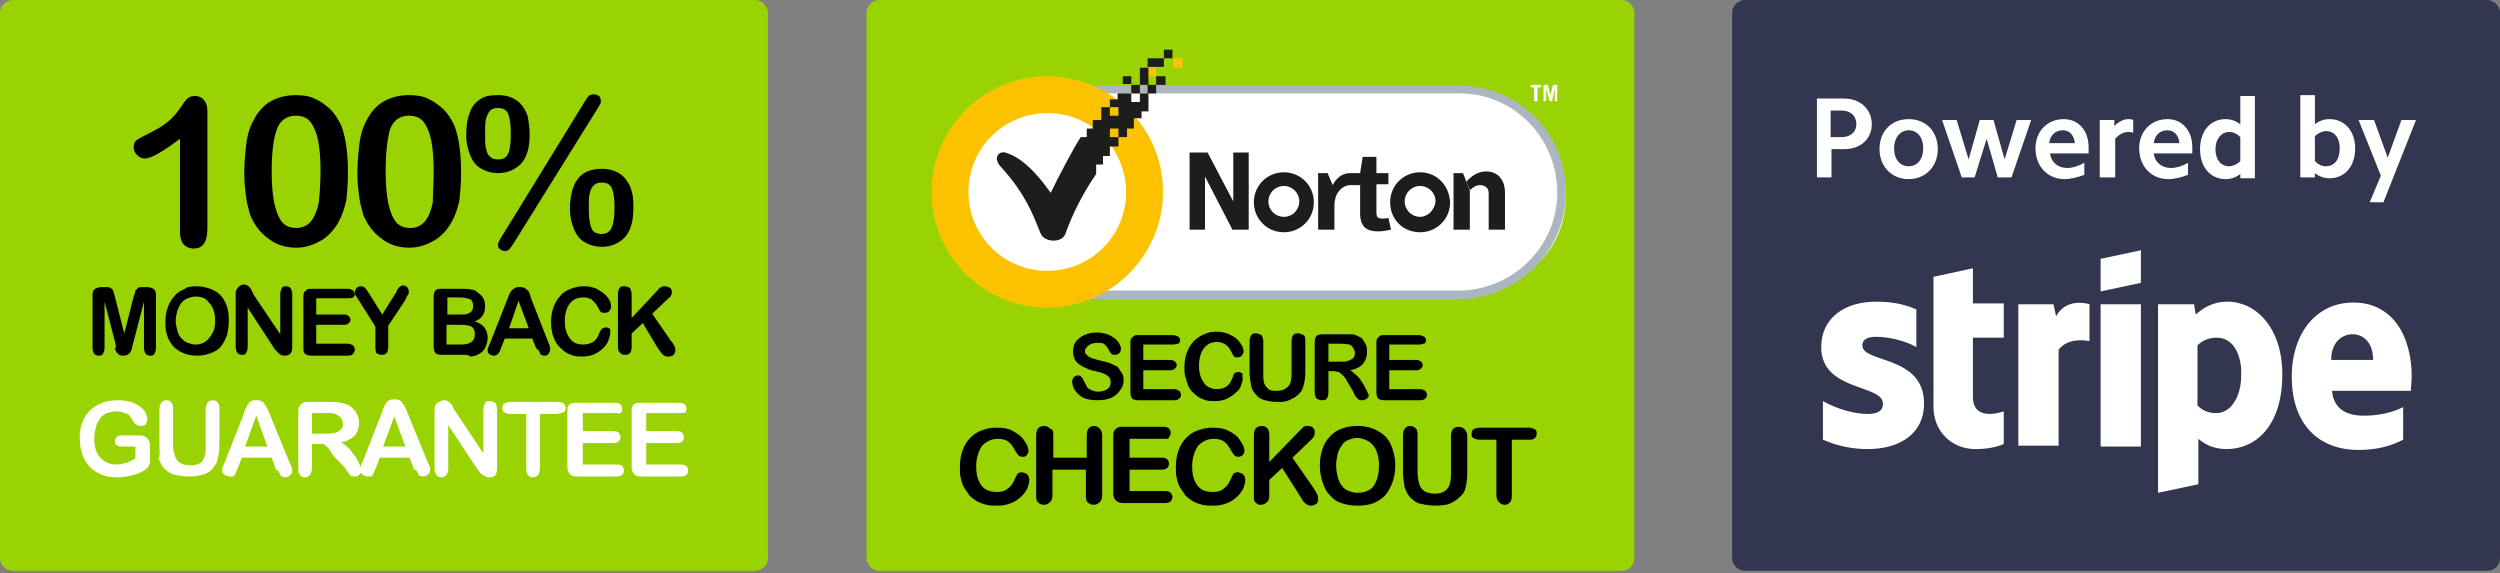 <?xml version="1.0" encoding="utf-8"?>
<!-- Generator: Adobe Illustrator 25.4.0, SVG Export Plug-In . SVG Version: 6.00 Build 0)  -->
<svg version="1.1" id="Layer_1" xmlns="http://www.w3.org/2000/svg" xmlns:xlink="http://www.w3.org/1999/xlink" x="0px" y="0px"
	 viewBox="0 0 291.7 66.9" style="enable-background:new 0 0 291.7 66.9;" xml:space="preserve">
<rect x="0" y="0" width="291.7" height="66.9" fill="#808080" stroke="none"/>
<style type="text/css">
	.st0{fill:#9AD302;}
	.st1{fill:#FFFFFF;}
	.st2{fill:#ABB6BF;}
	.st3{fill:#1D1D1B;}
	.st4{fill:#FCC200;}
	.st5{fill:#32364E;}
	.st6{fill-rule:evenodd;clip-rule:evenodd;fill:#FFFFFF;}
</style>
<g>
	<g>
		<g>
			<path class="st0" d="M88.1,66.6H1.5C0.7,66.6,0,66,0,65.1V1.5C0,0.7,0.7,0,1.5,0h86.6c0.8,0,1.5,0.7,1.5,1.5v63.6
				C89.6,66,88.9,66.6,88.1,66.6z"/>
			<g>
				<path class="st1" d="M17.5,52v1.7c0,0.2,0,0.4-0.1,0.5c0,0.1-0.1,0.3-0.2,0.4s-0.3,0.2-0.4,0.3c-0.5,0.3-1,0.5-1.5,0.6
					c-0.5,0.1-1,0.2-1.6,0.2c-0.7,0-1.3-0.1-1.8-0.3c-0.5-0.2-1-0.5-1.4-0.9S9.8,53.6,9.6,53c-0.2-0.6-0.3-1.2-0.3-1.9
					c0-0.7,0.1-1.3,0.3-1.8c0.2-0.6,0.5-1,0.9-1.4c0.4-0.4,0.9-0.7,1.4-0.9c0.6-0.2,1.2-0.3,1.9-0.3c0.6,0,1.1,0.1,1.5,0.2
					c0.4,0.2,0.8,0.3,1.1,0.6c0.3,0.2,0.5,0.5,0.6,0.7c0.1,0.3,0.2,0.5,0.2,0.7c0,0.2-0.1,0.4-0.2,0.6c-0.2,0.2-0.4,0.2-0.6,0.2
					c-0.1,0-0.2,0-0.4-0.1c-0.1-0.1-0.2-0.1-0.3-0.2c-0.2-0.3-0.4-0.6-0.5-0.8c-0.1-0.2-0.3-0.3-0.6-0.4c-0.3-0.1-0.6-0.2-1-0.2
					c-0.4,0-0.8,0.1-1.1,0.2c-0.3,0.1-0.6,0.3-0.8,0.6c-0.2,0.3-0.4,0.6-0.5,1c-0.1,0.4-0.2,0.8-0.2,1.3c0,1,0.2,1.8,0.7,2.3
					c0.5,0.5,1.1,0.8,1.9,0.8c0.4,0,0.8-0.1,1.1-0.2c0.4-0.1,0.7-0.3,1.1-0.5v-1.4h-1.4c-0.3,0-0.6,0-0.7-0.1
					c-0.2-0.1-0.3-0.3-0.3-0.5c0-0.2,0.1-0.4,0.2-0.5c0.1-0.1,0.3-0.2,0.6-0.2h2c0.2,0,0.4,0,0.6,0.1s0.3,0.1,0.4,0.3
					C17.5,51.5,17.5,51.7,17.5,52z"/>
				<path class="st1" d="M18.6,51.9v-4.1c0-0.4,0.1-0.6,0.2-0.8c0.2-0.2,0.4-0.3,0.6-0.3c0.3,0,0.5,0.1,0.6,0.3
					c0.2,0.2,0.2,0.4,0.2,0.8V52c0,0.5,0.1,0.9,0.2,1.2c0.1,0.3,0.3,0.6,0.6,0.8c0.3,0.2,0.7,0.3,1.2,0.3c0.7,0,1.2-0.2,1.4-0.5
					c0.3-0.4,0.4-0.9,0.4-1.7v-4.3c0-0.4,0.1-0.6,0.2-0.8c0.2-0.2,0.4-0.3,0.6-0.3c0.3,0,0.5,0.1,0.6,0.3c0.2,0.2,0.2,0.4,0.2,0.8
					v4.1c0,0.7-0.1,1.2-0.2,1.7c-0.1,0.5-0.4,0.8-0.7,1.2c-0.3,0.3-0.7,0.5-1.1,0.6c-0.4,0.1-0.9,0.2-1.5,0.2
					c-0.7,0-1.2-0.1-1.7-0.2c-0.5-0.1-0.9-0.4-1.2-0.7s-0.5-0.7-0.7-1.2C18.7,53.1,18.6,52.6,18.6,51.9z"/>
				<path class="st1" d="M32.1,54.5l-0.4-1.1h-3.5l-0.4,1.1c-0.2,0.4-0.3,0.7-0.4,0.9c-0.1,0.2-0.3,0.2-0.6,0.2
					c-0.2,0-0.4-0.1-0.6-0.2c-0.2-0.2-0.3-0.3-0.3-0.5c0-0.1,0-0.2,0.1-0.4c0-0.1,0.1-0.3,0.2-0.5l2.2-5.6c0.1-0.2,0.1-0.4,0.2-0.6
					c0.1-0.2,0.2-0.4,0.3-0.6c0.1-0.1,0.2-0.3,0.4-0.4c0.2-0.1,0.4-0.1,0.6-0.1c0.2,0,0.4,0,0.6,0.1c0.2,0.1,0.3,0.2,0.4,0.4
					c0.1,0.1,0.2,0.3,0.3,0.5c0.1,0.2,0.2,0.4,0.3,0.7l2.3,5.6c0.2,0.4,0.3,0.7,0.3,0.9c0,0.2-0.1,0.4-0.2,0.5
					c-0.2,0.2-0.4,0.3-0.6,0.3c-0.1,0-0.3,0-0.4-0.1c-0.1,0-0.2-0.1-0.2-0.2s-0.1-0.2-0.2-0.4C32.2,54.8,32.1,54.6,32.1,54.5z
					 M28.6,52.1h2.6l-1.3-3.6L28.6,52.1z"/>
				<path class="st1" d="M37,51.8h-0.6v2.8c0,0.4-0.1,0.6-0.2,0.8c-0.2,0.2-0.4,0.3-0.6,0.3c-0.3,0-0.5-0.1-0.6-0.3
					c-0.2-0.2-0.2-0.4-0.2-0.8v-6.6c0-0.4,0.1-0.6,0.3-0.8c0.2-0.2,0.4-0.3,0.8-0.3h2.8c0.4,0,0.7,0,1,0.1c0.3,0,0.5,0.1,0.8,0.2
					c0.3,0.1,0.5,0.3,0.7,0.5c0.2,0.2,0.4,0.5,0.5,0.7c0.1,0.3,0.2,0.6,0.2,0.9c0,0.6-0.2,1.2-0.5,1.5c-0.4,0.4-0.9,0.7-1.6,0.8
					c0.3,0.2,0.6,0.4,0.9,0.7c0.3,0.3,0.5,0.7,0.8,1c0.2,0.4,0.4,0.7,0.5,1c0.1,0.3,0.2,0.5,0.2,0.6c0,0.1,0,0.2-0.1,0.3
					c-0.1,0.1-0.2,0.2-0.3,0.3c-0.1,0.1-0.3,0.1-0.4,0.1c-0.2,0-0.4,0-0.5-0.1s-0.2-0.2-0.3-0.4c-0.1-0.1-0.2-0.3-0.4-0.6L39,53.3
					c-0.3-0.4-0.5-0.8-0.7-1s-0.4-0.4-0.6-0.5C37.5,51.8,37.3,51.8,37,51.8z M38,48.2h-1.6v2.4h1.6c0.4,0,0.8,0,1.1-0.1
					c0.3-0.1,0.5-0.2,0.7-0.4s0.2-0.4,0.2-0.7c0-0.2-0.1-0.5-0.2-0.6c-0.1-0.2-0.3-0.3-0.5-0.4C39,48.2,38.6,48.2,38,48.2z"/>
				<path class="st1" d="M48.2,54.5l-0.4-1.1h-3.5l-0.4,1.1c-0.2,0.4-0.3,0.7-0.4,0.9c-0.1,0.2-0.3,0.2-0.6,0.2
					c-0.2,0-0.4-0.1-0.6-0.2C42.1,55.2,42,55,42,54.8c0-0.1,0-0.2,0.1-0.4c0-0.1,0.1-0.3,0.2-0.5l2.2-5.6c0.1-0.2,0.1-0.4,0.2-0.6
					c0.1-0.2,0.2-0.4,0.3-0.6c0.1-0.1,0.2-0.3,0.4-0.4c0.2-0.1,0.4-0.1,0.6-0.1c0.2,0,0.4,0,0.6,0.1c0.2,0.1,0.3,0.2,0.4,0.4
					c0.1,0.1,0.2,0.3,0.3,0.5c0.1,0.2,0.2,0.4,0.3,0.7l2.3,5.6c0.2,0.4,0.3,0.7,0.3,0.9c0,0.2-0.1,0.4-0.2,0.5
					c-0.2,0.2-0.4,0.3-0.6,0.3c-0.1,0-0.3,0-0.4-0.1c-0.1,0-0.2-0.1-0.2-0.2s-0.1-0.2-0.2-0.4C48.3,54.8,48.2,54.6,48.2,54.5z
					 M44.7,52.1h2.6L46,48.6L44.7,52.1z"/>
				<path class="st1" d="M53,47.8l3.4,5.1v-5.1c0-0.3,0.1-0.6,0.2-0.8s0.3-0.2,0.6-0.2c0.3,0,0.4,0.1,0.6,0.2
					c0.1,0.2,0.2,0.4,0.2,0.8v6.8c0,0.8-0.3,1.1-0.9,1.1c-0.2,0-0.3,0-0.4-0.1c-0.1,0-0.2-0.1-0.4-0.2S56,55.1,55.9,55
					c-0.1-0.1-0.2-0.3-0.3-0.4l-3.3-5v5.1c0,0.3-0.1,0.6-0.2,0.7c-0.2,0.2-0.3,0.3-0.6,0.3c-0.2,0-0.4-0.1-0.6-0.3
					c-0.1-0.2-0.2-0.4-0.2-0.7V48c0-0.3,0-0.5,0.1-0.7c0.1-0.2,0.2-0.3,0.4-0.4c0.2-0.1,0.4-0.2,0.6-0.2c0.2,0,0.3,0,0.4,0.1
					c0.1,0.1,0.2,0.1,0.3,0.2s0.2,0.2,0.3,0.3C52.8,47.5,52.9,47.6,53,47.8z"/>
				<path class="st1" d="M64.9,48.3H63v6.3c0,0.4-0.1,0.6-0.2,0.8c-0.2,0.2-0.4,0.3-0.6,0.3c-0.3,0-0.5-0.1-0.6-0.3
					c-0.2-0.2-0.2-0.4-0.2-0.8v-6.3h-1.9c-0.3,0-0.5-0.1-0.7-0.2c-0.1-0.1-0.2-0.3-0.2-0.5c0-0.2,0.1-0.4,0.2-0.5
					c0.2-0.1,0.4-0.2,0.7-0.2h5.6c0.3,0,0.5,0.1,0.7,0.2c0.1,0.1,0.2,0.3,0.2,0.5c0,0.2-0.1,0.4-0.2,0.5
					C65.4,48.2,65.2,48.3,64.9,48.3z"/>
				<path class="st1" d="M71.9,48.2h-3.9v2.1h3.6c0.3,0,0.5,0.1,0.6,0.2c0.1,0.1,0.2,0.3,0.2,0.5c0,0.2-0.1,0.4-0.2,0.5
					c-0.1,0.1-0.3,0.2-0.6,0.2h-3.6v2.5H72c0.3,0,0.5,0.1,0.6,0.2s0.2,0.3,0.2,0.5c0,0.2-0.1,0.4-0.2,0.5c-0.1,0.1-0.3,0.2-0.6,0.2
					h-4.7c-0.4,0-0.7-0.1-0.8-0.3c-0.2-0.2-0.3-0.4-0.3-0.8v-6.5c0-0.3,0-0.5,0.1-0.6c0.1-0.2,0.2-0.3,0.3-0.3
					c0.2-0.1,0.4-0.1,0.6-0.1h4.6c0.3,0,0.5,0.1,0.6,0.2s0.2,0.3,0.2,0.5c0,0.2-0.1,0.4-0.2,0.5S72.2,48.2,71.9,48.2z"/>
				<path class="st1" d="M79.3,48.2h-3.9v2.1H79c0.3,0,0.5,0.1,0.6,0.2c0.1,0.1,0.2,0.3,0.2,0.5c0,0.2-0.1,0.4-0.2,0.5
					c-0.1,0.1-0.3,0.2-0.6,0.2h-3.6v2.5h4.1c0.3,0,0.5,0.1,0.6,0.2s0.2,0.3,0.2,0.5c0,0.2-0.1,0.4-0.2,0.5c-0.1,0.1-0.3,0.2-0.6,0.2
					h-4.7c-0.4,0-0.7-0.1-0.8-0.3c-0.2-0.2-0.3-0.4-0.3-0.8v-6.5c0-0.3,0-0.5,0.1-0.6c0.1-0.2,0.2-0.3,0.3-0.3
					c0.2-0.1,0.4-0.1,0.6-0.1h4.6c0.3,0,0.5,0.1,0.6,0.2c0.1,0.1,0.2,0.3,0.2,0.5c0,0.2-0.1,0.4-0.2,0.5
					C79.8,48.1,79.6,48.2,79.3,48.2z"/>
			</g>
			<g>
				<g>
					<path d="M21,27V16.2c-2,1.5-3.4,2.3-4.1,2.3c-0.3,0-0.6-0.1-0.9-0.4c-0.3-0.3-0.4-0.6-0.4-0.9c0-0.4,0.1-0.7,0.4-0.9
						c0.3-0.2,0.7-0.4,1.3-0.7c1-0.5,1.7-0.9,2.3-1.4c0.6-0.5,1.1-1.1,1.5-1.7c0.4-0.6,0.7-1,0.9-1.1c0.1-0.1,0.4-0.2,0.8-0.2
						c0.4,0,0.8,0.2,1,0.5c0.3,0.3,0.4,0.8,0.4,1.3v13.6c0,1.6-0.5,2.4-1.6,2.4c-0.5,0-0.9-0.2-1.2-0.5C21.1,28.1,21,27.6,21,27z"/>
					<path d="M40.6,20.1c0,1.3-0.1,2.4-0.2,3.3c-0.2,0.9-0.5,1.8-0.9,2.5c-0.5,0.9-1.2,1.7-2.1,2.2c-0.9,0.5-1.8,0.8-2.8,0.8
						c-1.2,0-2.3-0.3-3.2-1c-1-0.7-1.7-1.6-2.2-2.8c-0.2-0.7-0.4-1.4-0.5-2.2c-0.1-0.8-0.2-1.7-0.2-2.6c0-1.2,0.1-2.3,0.2-3.2
						c0.1-1,0.3-1.8,0.6-2.5c0.5-1.1,1.1-2,2-2.6c0.9-0.6,2-0.9,3.2-0.9c0.8,0,1.6,0.1,2.2,0.4c0.7,0.3,1.2,0.7,1.8,1.2
						c0.5,0.5,0.9,1.1,1.3,1.9C40.3,15.9,40.6,17.7,40.6,20.1z M37.4,19.9c0-1.4-0.1-2.6-0.3-3.6c-0.2-0.9-0.5-1.6-0.9-2.1
						c-0.4-0.5-1-0.7-1.7-0.7c-1,0-1.8,0.5-2.2,1.6c-0.4,1.1-0.6,2.7-0.6,4.9c0,1.5,0.1,2.7,0.3,3.7c0.2,0.9,0.5,1.7,0.9,2.2
						c0.4,0.5,1,0.7,1.7,0.7c0.7,0,1.3-0.3,1.7-0.8c0.4-0.5,0.7-1.2,0.9-2.2C37.3,22.6,37.4,21.4,37.4,19.9z"/>
					<path d="M53.8,20.1c0,1.3-0.1,2.4-0.2,3.3c-0.2,0.9-0.5,1.8-0.9,2.5c-0.5,0.9-1.2,1.7-2.1,2.2c-0.9,0.5-1.8,0.8-2.8,0.8
						c-1.2,0-2.3-0.3-3.2-1c-1-0.7-1.7-1.6-2.2-2.8c-0.2-0.7-0.4-1.4-0.5-2.2c-0.1-0.8-0.2-1.7-0.2-2.6c0-1.2,0.1-2.3,0.2-3.2
						c0.1-1,0.3-1.8,0.6-2.5c0.5-1.1,1.1-2,2-2.6c0.9-0.6,2-0.9,3.2-0.9c0.8,0,1.6,0.1,2.2,0.4c0.7,0.3,1.2,0.7,1.8,1.2
						c0.5,0.5,0.9,1.1,1.3,1.9C53.5,15.9,53.8,17.7,53.8,20.1z M50.6,19.9c0-1.4-0.1-2.6-0.3-3.6c-0.2-0.9-0.5-1.6-0.9-2.1
						c-0.4-0.5-1-0.7-1.7-0.7c-1,0-1.8,0.5-2.2,1.6C45.2,16.2,45,17.8,45,20c0,1.5,0.1,2.7,0.3,3.7c0.2,0.9,0.5,1.7,0.9,2.2
						c0.4,0.5,1,0.7,1.7,0.7c0.7,0,1.3-0.3,1.7-0.8c0.4-0.5,0.7-1.2,0.9-2.2C50.5,22.6,50.6,21.4,50.6,19.9z"/>
					<path d="M61.8,15.7c0,1.5-0.3,2.6-1,3.4c-0.7,0.7-1.6,1.1-2.7,1.1c-0.7,0-1.4-0.2-1.9-0.5c-0.6-0.3-1-0.8-1.3-1.5
						c-0.3-0.7-0.5-1.5-0.5-2.4c0-1,0.1-1.9,0.4-2.6c0.2-0.7,0.6-1.2,1.2-1.6c0.5-0.4,1.3-0.5,2.1-0.5c0.6,0,1.2,0.1,1.6,0.3
						c0.5,0.2,0.9,0.5,1.2,0.9c0.3,0.4,0.6,0.9,0.7,1.4C61.7,14.3,61.8,14.9,61.8,15.7z M59.6,15.6c0-1-0.1-1.8-0.3-2.3
						c-0.2-0.5-0.6-0.7-1.2-0.7c-0.4,0-0.7,0.1-0.9,0.3c-0.2,0.2-0.4,0.6-0.5,1c-0.1,0.4-0.1,1-0.1,1.7c0,0.7,0,1.3,0.1,1.7
						s0.2,0.8,0.5,1c0.2,0.2,0.5,0.3,0.9,0.3c0.6,0,1-0.2,1.2-0.7C59.5,17.5,59.6,16.7,59.6,15.6z M69.7,12.7l-9.9,15.9
						c-0.3,0.4-0.5,0.7-0.9,0.7c-0.2,0-0.4-0.1-0.5-0.2c-0.2-0.1-0.3-0.3-0.3-0.5c0-0.2,0.1-0.4,0.2-0.6l9.9-16.1
						c0.2-0.3,0.3-0.5,0.5-0.7c0.1-0.1,0.3-0.2,0.6-0.2c0.2,0,0.4,0.1,0.6,0.2c0.1,0.1,0.2,0.3,0.2,0.6C70.2,11.9,70,12.2,69.7,12.7
						z M73.9,24.3c0,1.5-0.3,2.6-1,3.4c-0.7,0.7-1.6,1.1-2.7,1.1c-0.7,0-1.4-0.2-1.9-0.5c-0.6-0.3-1-0.8-1.3-1.5
						c-0.3-0.7-0.5-1.5-0.5-2.4c0-1.5,0.3-2.7,0.9-3.5c0.6-0.8,1.5-1.2,2.8-1.2c0.6,0,1.2,0.1,1.6,0.3c0.5,0.2,0.9,0.5,1.2,0.9
						c0.3,0.4,0.6,0.9,0.7,1.4C73.9,22.9,73.9,23.5,73.9,24.3z M71.7,24.2c0-1-0.1-1.8-0.3-2.2c-0.2-0.5-0.6-0.7-1.2-0.7
						c-0.4,0-0.7,0.1-0.9,0.3c-0.2,0.2-0.4,0.5-0.5,1c-0.1,0.4-0.1,1-0.1,1.7c0,1.1,0.1,1.8,0.3,2.3c0.2,0.5,0.6,0.7,1.2,0.7
						c0.6,0,1-0.3,1.2-0.8S71.7,25.2,71.7,24.2z"/>
				</g>
				<g>
					<path d="M13.5,40.2l-1.3-5v5.4c0,0.3-0.1,0.5-0.2,0.7c-0.1,0.2-0.3,0.2-0.5,0.2c-0.2,0-0.4-0.1-0.5-0.2
						c-0.1-0.1-0.2-0.4-0.2-0.7v-6.2c0-0.3,0.1-0.6,0.3-0.7c0.2-0.1,0.4-0.2,0.7-0.2h0.5c0.3,0,0.5,0,0.6,0.1
						c0.1,0.1,0.2,0.1,0.3,0.3s0.1,0.4,0.2,0.7l1.1,4.3l1.1-4.3c0.1-0.3,0.2-0.5,0.2-0.7c0.1-0.1,0.2-0.2,0.3-0.3
						c0.1-0.1,0.3-0.1,0.6-0.1h0.5c0.3,0,0.5,0.1,0.7,0.2c0.2,0.1,0.3,0.4,0.3,0.7v6.2c0,0.3-0.1,0.5-0.2,0.7
						c-0.1,0.2-0.3,0.2-0.5,0.2c-0.2,0-0.4-0.1-0.5-0.2c-0.1-0.2-0.2-0.4-0.2-0.7v-5.4l-1.3,5c-0.1,0.3-0.1,0.6-0.2,0.7
						c-0.1,0.2-0.1,0.3-0.3,0.4c-0.1,0.1-0.3,0.2-0.6,0.2c-0.2,0-0.3,0-0.5-0.1c-0.1-0.1-0.2-0.2-0.3-0.3c-0.1-0.1-0.1-0.3-0.2-0.4
						C13.6,40.5,13.5,40.4,13.5,40.2z"/>
					<path d="M22.9,33.4c0.8,0,1.5,0.2,2.1,0.5c0.6,0.3,1,0.8,1.3,1.4c0.3,0.6,0.4,1.3,0.4,2.1c0,0.6-0.1,1.2-0.2,1.7
						c-0.2,0.5-0.4,0.9-0.7,1.3c-0.3,0.4-0.7,0.6-1.2,0.8s-1,0.3-1.6,0.3c-0.6,0-1.2-0.1-1.6-0.3c-0.5-0.2-0.9-0.5-1.2-0.8
						c-0.3-0.4-0.6-0.8-0.7-1.3c-0.2-0.5-0.2-1.1-0.2-1.6c0-0.6,0.1-1.2,0.3-1.7c0.2-0.5,0.4-0.9,0.8-1.3c0.3-0.4,0.7-0.6,1.2-0.8
						C21.7,33.5,22.3,33.4,22.9,33.4z M25.1,37.4c0-0.6-0.1-1.1-0.3-1.5c-0.2-0.4-0.5-0.7-0.8-1c-0.3-0.2-0.7-0.3-1.2-0.3
						c-0.3,0-0.6,0.1-0.9,0.2c-0.3,0.1-0.5,0.3-0.7,0.5c-0.2,0.2-0.3,0.5-0.5,0.9c-0.1,0.4-0.2,0.8-0.2,1.2c0,0.4,0.1,0.8,0.2,1.2
						c0.1,0.4,0.3,0.7,0.5,0.9c0.2,0.2,0.4,0.4,0.7,0.5c0.3,0.1,0.6,0.2,0.9,0.2c0.4,0,0.8-0.1,1.1-0.3c0.3-0.2,0.6-0.5,0.8-0.9
						C25,38.6,25.1,38.1,25.1,37.4z"/>
					<path d="M29.6,34.4l3.1,4.6v-4.7c0-0.3,0.1-0.5,0.2-0.7c0.1-0.2,0.3-0.2,0.5-0.2c0.2,0,0.4,0.1,0.5,0.2
						c0.1,0.2,0.2,0.4,0.2,0.7v6.2c0,0.7-0.3,1-0.9,1c-0.1,0-0.3,0-0.4-0.1c-0.1,0-0.2-0.1-0.3-0.2c-0.1-0.1-0.2-0.2-0.3-0.3
						s-0.2-0.2-0.3-0.4l-3-4.6v4.6c0,0.3-0.1,0.5-0.2,0.7c-0.1,0.2-0.3,0.2-0.5,0.2c-0.2,0-0.4-0.1-0.5-0.2
						c-0.1-0.2-0.2-0.4-0.2-0.7v-6.1c0-0.3,0-0.5,0.1-0.6c0.1-0.2,0.2-0.3,0.3-0.4c0.2-0.1,0.3-0.2,0.5-0.2c0.1,0,0.3,0,0.4,0.1
						c0.1,0,0.2,0.1,0.3,0.2s0.2,0.2,0.2,0.3C29.5,34.1,29.5,34.2,29.6,34.4z"/>
					<path d="M40.5,34.8h-3.6v1.9h3.3c0.2,0,0.4,0.1,0.5,0.2c0.1,0.1,0.2,0.3,0.2,0.4c0,0.2-0.1,0.3-0.2,0.4
						c-0.1,0.1-0.3,0.2-0.5,0.2h-3.3v2.2h3.7c0.2,0,0.4,0.1,0.6,0.2c0.1,0.1,0.2,0.3,0.2,0.5c0,0.2-0.1,0.3-0.2,0.5
						c-0.1,0.1-0.3,0.2-0.6,0.2h-4.3c-0.3,0-0.6-0.1-0.7-0.2c-0.2-0.2-0.2-0.4-0.2-0.7v-5.9c0-0.2,0-0.4,0.1-0.6
						c0.1-0.1,0.2-0.2,0.3-0.3c0.1-0.1,0.3-0.1,0.6-0.1h4.2c0.3,0,0.4,0.1,0.6,0.2c0.1,0.1,0.2,0.3,0.2,0.4c0,0.2-0.1,0.3-0.2,0.4
						S40.7,34.8,40.5,34.8z"/>
					<path d="M43.8,40.6v-2.5l-1.9-3c-0.2-0.3-0.3-0.5-0.4-0.6c-0.1-0.2-0.1-0.3-0.1-0.4c0-0.2,0.1-0.3,0.2-0.5
						c0.1-0.1,0.3-0.2,0.5-0.2c0.2,0,0.4,0.1,0.5,0.2c0.1,0.1,0.3,0.4,0.5,0.7l1.5,2.4l1.5-2.4c0.1-0.1,0.2-0.3,0.2-0.4
						c0.1-0.1,0.1-0.2,0.2-0.3c0.1-0.1,0.2-0.2,0.2-0.2c0.1,0,0.2-0.1,0.3-0.1c0.2,0,0.4,0.1,0.5,0.2c0.1,0.1,0.2,0.3,0.2,0.5
						c0,0.1,0,0.3-0.1,0.4c-0.1,0.1-0.2,0.3-0.3,0.6l-2,3v2.5c0,0.3-0.1,0.6-0.2,0.7c-0.2,0.2-0.3,0.2-0.6,0.2
						c-0.2,0-0.4-0.1-0.6-0.2C43.9,41.1,43.8,40.9,43.8,40.6z"/>
					<path d="M53.9,41.4h-2.4c-0.3,0-0.6-0.1-0.7-0.2c-0.1-0.2-0.2-0.4-0.2-0.7v-5.9c0-0.3,0.1-0.6,0.2-0.7c0.2-0.2,0.4-0.2,0.7-0.2
						h2.5c0.4,0,0.7,0,1,0.1c0.3,0,0.5,0.1,0.7,0.3c0.2,0.1,0.3,0.3,0.5,0.4c0.1,0.2,0.3,0.4,0.3,0.6c0.1,0.2,0.1,0.4,0.1,0.7
						c0,0.8-0.4,1.4-1.2,1.7c1,0.3,1.5,1,1.5,1.9c0,0.4-0.1,0.8-0.3,1.2c-0.2,0.4-0.5,0.6-0.9,0.8c-0.2,0.1-0.5,0.2-0.8,0.2
						C54.7,41.4,54.3,41.4,53.9,41.4z M52.2,34.7v2h1.5c0.4,0,0.7,0,0.9-0.1s0.4-0.2,0.5-0.4c0.1-0.2,0.1-0.3,0.1-0.5
						c0-0.4-0.1-0.7-0.4-0.8c-0.3-0.1-0.7-0.2-1.3-0.2H52.2z M53.8,37.9h-1.7v2.3h1.7c1.1,0,1.6-0.4,1.6-1.2c0-0.4-0.1-0.7-0.4-0.9
						C54.8,38,54.4,37.9,53.8,37.9z"/>
					<path d="M62.5,40.5l-0.4-1h-3.2l-0.4,1c-0.1,0.4-0.3,0.7-0.4,0.8c-0.1,0.1-0.3,0.2-0.5,0.2c-0.2,0-0.4-0.1-0.5-0.2
						c-0.2-0.1-0.2-0.3-0.2-0.5c0-0.1,0-0.2,0.1-0.3c0-0.1,0.1-0.3,0.2-0.5l2-5.1c0.1-0.1,0.1-0.3,0.2-0.5c0.1-0.2,0.2-0.4,0.3-0.5
						c0.1-0.1,0.2-0.2,0.4-0.3c0.1-0.1,0.3-0.1,0.5-0.1c0.2,0,0.4,0,0.6,0.1c0.1,0.1,0.3,0.2,0.4,0.3c0.1,0.1,0.2,0.3,0.2,0.4
						c0.1,0.2,0.1,0.4,0.2,0.6l2,5.1c0.2,0.4,0.2,0.7,0.2,0.8c0,0.2-0.1,0.3-0.2,0.5c-0.2,0.2-0.3,0.2-0.5,0.2c-0.1,0-0.2,0-0.3-0.1
						c-0.1,0-0.2-0.1-0.2-0.2s-0.1-0.2-0.2-0.4C62.6,40.8,62.6,40.6,62.5,40.5z M59.4,38.3h2.3l-1.2-3.2L59.4,38.3z"/>
					<path d="M71.2,38.9c0,0.2-0.1,0.5-0.2,0.8c-0.1,0.3-0.3,0.6-0.6,0.9c-0.3,0.3-0.6,0.5-1,0.7c-0.4,0.2-0.9,0.3-1.4,0.3
						c-0.4,0-0.8,0-1.1-0.1c-0.3-0.1-0.6-0.2-0.9-0.4s-0.5-0.4-0.8-0.7c-0.2-0.2-0.4-0.5-0.5-0.8c-0.1-0.3-0.3-0.6-0.3-1
						c-0.1-0.3-0.1-0.7-0.1-1.1c0-0.6,0.1-1.2,0.3-1.7c0.2-0.5,0.4-0.9,0.8-1.3c0.3-0.4,0.7-0.6,1.2-0.8c0.5-0.2,1-0.3,1.5-0.3
						c0.6,0,1.2,0.1,1.7,0.4s0.9,0.6,1.1,0.9c0.3,0.4,0.4,0.7,0.4,1.1c0,0.2-0.1,0.3-0.2,0.5c-0.1,0.1-0.3,0.2-0.5,0.2
						c-0.2,0-0.4,0-0.5-0.1c-0.1-0.1-0.2-0.3-0.3-0.5c-0.2-0.4-0.5-0.7-0.7-0.9c-0.3-0.2-0.6-0.3-1-0.3c-0.7,0-1.2,0.2-1.6,0.7
						c-0.4,0.5-0.6,1.2-0.6,2.1c0,0.6,0.1,1.1,0.3,1.5s0.4,0.7,0.7,0.9c0.3,0.2,0.7,0.3,1.1,0.3c0.5,0,0.8-0.1,1.2-0.3
						c0.3-0.2,0.6-0.6,0.7-1c0.1-0.2,0.2-0.4,0.3-0.5c0.1-0.1,0.3-0.2,0.5-0.2c0.2,0,0.4,0.1,0.5,0.2C71.2,38.6,71.2,38.7,71.2,38.9
						z"/>
					<path d="M73.7,34.4v2.7l3.1-3.3c0.1-0.2,0.3-0.3,0.4-0.3c0.1-0.1,0.2-0.1,0.4-0.1c0.2,0,0.4,0.1,0.6,0.2
						c0.1,0.1,0.2,0.3,0.2,0.5c0,0.2-0.1,0.5-0.4,0.7l-1.9,1.8l2.2,3.2c0.2,0.2,0.3,0.4,0.4,0.6c0.1,0.2,0.1,0.3,0.1,0.5
						c0,0.2-0.1,0.3-0.2,0.5c-0.1,0.1-0.3,0.2-0.6,0.2c-0.2,0-0.4,0-0.5-0.1c-0.1-0.1-0.3-0.2-0.4-0.4c-0.1-0.2-0.2-0.3-0.3-0.4
						L75,37.7l-1.3,1.2v1.6c0,0.3-0.1,0.6-0.2,0.7c-0.2,0.2-0.3,0.2-0.6,0.2c-0.1,0-0.3,0-0.4-0.1c-0.1-0.1-0.2-0.2-0.3-0.3
						c0-0.1-0.1-0.2-0.1-0.3c0-0.1,0-0.3,0-0.6v-5.8c0-0.3,0.1-0.6,0.2-0.7c0.1-0.2,0.3-0.2,0.6-0.2c0.2,0,0.4,0.1,0.6,0.2
						C73.6,33.8,73.7,34,73.7,34.4z"/>
				</g>
			</g>
		</g>
		<g>
			<path class="st0" d="M189.2,66.6h-86.6c-0.8,0-1.5-0.7-1.5-1.5V1.5c0-0.8,0.7-1.5,1.5-1.5h86.6c0.8,0,1.5,0.7,1.5,1.5v63.6
				C190.7,66,190,66.6,189.2,66.6z"/>
			<g>
				<g>
					<polygon class="st1" points="179.8,9.9 179.8,10.2 179.4,10.2 179.4,11.8 179,11.8 179,10.2 178.6,10.2 178.6,9.9 					"/>
					<polygon class="st1" points="180.1,11.8 180.1,9.9 180.6,9.9 180.9,11.1 181.2,9.9 181.7,9.9 181.7,11.8 181.4,11.8 
						181.4,10.3 181.4,10.3 181.1,11.8 180.8,11.8 180.4,10.3 180.4,10.3 180.4,11.8 					"/>
					<path class="st1" d="M122.2,10.5h49.6c0,0,9.7,1.2,10.8,10.7c1.1,9.5-7.5,12.9-9.8,12.9s-51.2,0-51.2,0s-11.3-0.7-11-13.8
						C110.6,19,114.1,10.4,122.2,10.5z"/>
					<circle class="st1" cx="122.4" cy="22.5" r="10.2"/>
					<path class="st2" d="M170.3,34.9h-48c-6.9,0-12.5-5.6-12.4-12.5c0-6.9,5.6-12.4,12.4-12.4h48c6.9,0,12.5,5.6,12.4,12.5
						C182.7,29.3,177.1,34.8,170.3,34.9 M122.3,10.9c-6.4-0.1-11.6,5.1-11.6,11.4c-0.1,6.4,5.1,11.6,11.4,11.6c0.1,0,0.1,0,0.2,0h48
						c6.4-0.1,11.5-5.3,11.4-11.6c-0.1-6.3-5.1-11.4-11.4-11.4L122.3,10.9z"/>
					<path class="st3" d="M165.7,20.1c-1.9,0-3.5,1.5-3.5,3.5s1.5,3.5,3.5,3.5c1.9,0,3.5-1.5,3.5-3.5
						C169.1,21.6,167.6,20.1,165.7,20.1 M165.7,25.3c-1,0-1.8-0.8-1.8-1.8s0.8-1.8,1.8-1.8s1.8,0.8,1.8,1.8c0,0,0,0,0,0
						C167.4,24.5,166.6,25.3,165.7,25.3L165.7,25.3"/>
					<path class="st3" d="M149.8,20.1c-1.9,0-3.5,1.5-3.5,3.5c0,1.9,1.5,3.5,3.5,3.5c1.9,0,3.5-1.5,3.5-3.5
						C153.3,21.6,151.7,20.1,149.8,20.1C149.8,20.1,149.8,20.1,149.8,20.1 M149.8,25.3c-1,0-1.8-0.8-1.8-1.8s0.8-1.8,1.8-1.8
						s1.8,0.8,1.8,1.8c0,0,0,0,0,0C151.6,24.5,150.8,25.3,149.8,25.3C149.8,25.3,149.8,25.3,149.8,25.3"/>
					<path class="st3" d="M162,25.4c-0.2,0.1-0.4,0.1-0.7,0.1c-0.6,0-0.7-0.2-0.7-0.8v-3.2h1.4v-1.3h-1.4v-1.9H159l-0.3,1.9h-1.1v0
						h-0.1c-0.9,0-1.6,0.6-2,1.4l-0.6-1.4h-1.1v6.6h1.9V24c0-1.5,0.9-2.4,1.9-2.4h1.1v3.3c0,1.6,0.8,2.1,2.1,2.1
						c0.5,0,1-0.1,1.5-0.2L162,25.4z"/>
					<polyline class="st3" points="171.5,22.3 171.5,26.8 169.6,26.8 169.6,20.2 170.7,20.2 171.1,21.2 					"/>
					<path class="st3" d="M171.1,21.2c0.6-0.7,1.4-1.2,2.3-1.2c1.6,0,2.2,1.3,2.2,2.4v4.4h-1.9v-4.3c0-0.6-0.5-0.9-1-0.9
						c-0.5,0-0.9,0.3-1.2,0.6"/>
					<polygon class="st3" points="138.8,17.8 140.9,17.8 143.9,23.5 143.9,17.8 145.7,17.8 145.7,26.8 143.8,26.8 140.6,20.6 
						140.6,26.8 138.8,26.8 					"/>
					<path class="st4" d="M122.2,35.9c-7.4,0-13.5-6-13.5-13.5c0-7.4,6-13.5,13.5-13.5c7.4,0,13.5,6,13.5,13.5
						C135.7,29.8,129.6,35.9,122.2,35.9 M122.2,13.2c-5.1,0-9.2,4.1-9.2,9.2s4.1,9.2,9.2,9.2c5.1,0,9.2-4.1,9.2-9.2
						c0-2.4-1-4.8-2.7-6.5C127,14.1,124.6,13.2,122.2,13.2"/>
					<rect x="136.9" y="6.8" class="st4" width="1.1" height="1.1"/>
					<rect x="133.9" y="7.9" class="st4" width="1" height="1"/>
					<rect x="132" y="9.9" class="st3" width="1" height="1"/>
					<rect x="134.9" y="8.9" class="st3" width="1.1" height="1"/>
					<rect x="131" y="8.9" class="st3" width="1" height="0.9"/>
					<rect x="133.9" y="9.9" class="st3" width="1" height="1"/>
					<rect x="135.8" y="5.8" class="st3" width="1" height="1"/>
					<rect x="133.9" y="6.8" class="st3" width="1.9" height="1"/>
					<rect x="133" y="7.9" class="st3" width="1" height="2"/>
					<path class="st3" d="M133,10.9v1h-1v-1h-1.6v0.7h-0.9v0.9h1v1h-1v-1h-1V14h-1v1h-0.7v1h-0.7c-0.8,1.2-2.8,5-3.5,6.5
						c-2.2-3.1-3.9-4.3-5.3-4.7c-0.7-0.2-1.6,0.6-0.4,1.8c2.8,3.1,3.7,5.6,4.5,7.6c0.4,1.1,2.5,1.2,2.9,0.1c0.9-2.5,2.1-4.8,3.6-7
						v-1.1h0.8v-1h0.8v-1.1h1V16h-1v-1h1v1h1l0-1h0.8v-1.2h0.9v-0.8h0.8v-2.1H133z"/>
				</g>
				<g>
					<path d="M131.1,44.3c0,0.5-0.1,0.9-0.4,1.2c-0.2,0.4-0.6,0.7-1,0.9c-0.5,0.2-1,0.3-1.6,0.3c-0.8,0-1.4-0.1-1.9-0.4
						c-0.3-0.2-0.6-0.5-0.8-0.8c-0.2-0.3-0.3-0.7-0.3-1c0-0.2,0.1-0.3,0.2-0.5c0.1-0.1,0.3-0.2,0.5-0.2c0.2,0,0.3,0.1,0.4,0.2
						s0.2,0.3,0.3,0.5c0.1,0.2,0.2,0.4,0.3,0.6c0.1,0.2,0.3,0.3,0.5,0.4c0.2,0.1,0.5,0.2,0.8,0.2c0.5,0,0.8-0.1,1.1-0.3
						c0.3-0.2,0.4-0.5,0.4-0.8c0-0.3-0.1-0.5-0.2-0.6c-0.2-0.2-0.4-0.3-0.6-0.4c-0.2-0.1-0.6-0.2-1-0.3c-0.6-0.1-1-0.3-1.4-0.5
						c-0.4-0.2-0.7-0.4-0.9-0.7c-0.2-0.3-0.3-0.7-0.3-1.1c0-0.4,0.1-0.8,0.3-1.1c0.2-0.3,0.6-0.6,1-0.8c0.4-0.2,0.9-0.3,1.5-0.3
						c0.5,0,0.9,0.1,1.2,0.2c0.3,0.1,0.6,0.3,0.9,0.5c0.2,0.2,0.4,0.4,0.5,0.6c0.1,0.2,0.2,0.4,0.2,0.6c0,0.2-0.1,0.4-0.2,0.5
						s-0.3,0.2-0.5,0.2c-0.2,0-0.3,0-0.4-0.1c-0.1-0.1-0.2-0.2-0.3-0.4c-0.1-0.3-0.3-0.5-0.5-0.7c-0.2-0.2-0.5-0.2-0.9-0.2
						c-0.4,0-0.7,0.1-1,0.3c-0.2,0.2-0.4,0.4-0.4,0.6c0,0.2,0,0.3,0.1,0.4c0.1,0.1,0.2,0.2,0.3,0.3c0.1,0.1,0.3,0.1,0.4,0.2
						c0.1,0,0.4,0.1,0.7,0.2c0.4,0.1,0.8,0.2,1.2,0.3c0.4,0.1,0.6,0.3,0.9,0.4s0.4,0.4,0.6,0.7C131,43.6,131.1,43.9,131.1,44.3z"/>
					<path d="M136.9,40.2h-3.5V42h3.2c0.2,0,0.4,0.1,0.5,0.2c0.1,0.1,0.2,0.2,0.2,0.4c0,0.2-0.1,0.3-0.2,0.4
						c-0.1,0.1-0.3,0.2-0.5,0.2h-3.2v2.2h3.6c0.2,0,0.4,0.1,0.6,0.2c0.1,0.1,0.2,0.3,0.2,0.5c0,0.2-0.1,0.3-0.2,0.4
						c-0.1,0.1-0.3,0.2-0.6,0.2h-4.2c-0.3,0-0.6-0.1-0.7-0.2c-0.1-0.1-0.2-0.4-0.2-0.7v-5.8c0-0.2,0-0.4,0.1-0.5
						c0.1-0.1,0.2-0.2,0.3-0.3c0.1-0.1,0.3-0.1,0.5-0.1h4.1c0.2,0,0.4,0.1,0.6,0.2c0.1,0.1,0.2,0.3,0.2,0.4c0,0.2-0.1,0.3-0.2,0.4
						C137.3,40.1,137.1,40.2,136.9,40.2z"/>
					<path d="M145,44.2c0,0.2-0.1,0.5-0.2,0.8c-0.1,0.3-0.3,0.6-0.6,0.8c-0.3,0.3-0.6,0.5-1,0.7s-0.9,0.3-1.4,0.3
						c-0.4,0-0.8,0-1.1-0.1s-0.6-0.2-0.9-0.4c-0.3-0.2-0.5-0.4-0.7-0.6c-0.2-0.2-0.4-0.5-0.5-0.8c-0.1-0.3-0.2-0.6-0.3-1
						c-0.1-0.3-0.1-0.7-0.1-1.1c0-0.6,0.1-1.2,0.3-1.7c0.2-0.5,0.4-0.9,0.8-1.3c0.3-0.3,0.7-0.6,1.2-0.8c0.4-0.2,0.9-0.3,1.4-0.3
						c0.6,0,1.2,0.1,1.7,0.4c0.5,0.2,0.9,0.6,1.1,0.9c0.3,0.4,0.4,0.7,0.4,1c0,0.2-0.1,0.3-0.2,0.5c-0.1,0.1-0.3,0.2-0.5,0.2
						c-0.2,0-0.3,0-0.4-0.1c-0.1-0.1-0.2-0.3-0.3-0.5c-0.2-0.4-0.4-0.7-0.7-0.9s-0.6-0.3-1-0.3c-0.6,0-1.1,0.2-1.5,0.7
						c-0.4,0.5-0.6,1.2-0.6,2.1c0,0.6,0.1,1.1,0.3,1.5c0.2,0.4,0.4,0.7,0.7,0.9c0.3,0.2,0.7,0.3,1.1,0.3c0.4,0,0.8-0.1,1.1-0.3
						c0.3-0.2,0.5-0.5,0.7-1c0.1-0.2,0.1-0.4,0.2-0.5c0.1-0.1,0.3-0.2,0.5-0.2c0.2,0,0.3,0.1,0.5,0.2C144.9,43.9,145,44,145,44.2z"
						/>
					<path d="M145.8,43.5v-3.7c0-0.3,0.1-0.5,0.2-0.7c0.1-0.2,0.3-0.2,0.6-0.2c0.2,0,0.4,0.1,0.6,0.2c0.1,0.2,0.2,0.4,0.2,0.7v3.8
						c0,0.4,0,0.8,0.1,1.1c0.1,0.3,0.3,0.5,0.5,0.7c0.2,0.2,0.6,0.2,1,0.2c0.6,0,1-0.2,1.3-0.5c0.3-0.3,0.4-0.8,0.4-1.5v-3.8
						c0-0.3,0.1-0.6,0.2-0.7c0.1-0.2,0.3-0.2,0.6-0.2c0.2,0,0.4,0.1,0.6,0.2s0.2,0.4,0.2,0.7v3.7c0,0.6-0.1,1.1-0.2,1.5
						c-0.1,0.4-0.3,0.8-0.7,1.1c-0.3,0.3-0.6,0.4-1,0.6s-0.8,0.2-1.3,0.2c-0.6,0-1.1-0.1-1.5-0.2c-0.4-0.1-0.8-0.3-1-0.6
						c-0.3-0.3-0.5-0.6-0.6-1C145.9,44.5,145.8,44,145.8,43.5z"/>
					<path d="M155.5,43.3h-0.5v2.5c0,0.3-0.1,0.6-0.2,0.7c-0.1,0.2-0.3,0.2-0.6,0.2c-0.2,0-0.4-0.1-0.6-0.2
						c-0.1-0.2-0.2-0.4-0.2-0.7v-5.9c0-0.3,0.1-0.6,0.2-0.7c0.1-0.1,0.4-0.2,0.7-0.2h2.5c0.3,0,0.6,0,0.9,0s0.5,0.1,0.7,0.2
						c0.2,0.1,0.5,0.2,0.6,0.4s0.3,0.4,0.4,0.7c0.1,0.2,0.1,0.5,0.1,0.8c0,0.6-0.2,1-0.5,1.4c-0.3,0.3-0.8,0.6-1.5,0.7
						c0.3,0.1,0.5,0.4,0.8,0.6c0.3,0.3,0.5,0.6,0.7,0.9c0.2,0.3,0.3,0.6,0.5,0.9c0.1,0.3,0.2,0.4,0.2,0.5c0,0.1,0,0.2-0.1,0.3
						c-0.1,0.1-0.2,0.2-0.3,0.2c-0.1,0.1-0.2,0.1-0.4,0.1c-0.2,0-0.3,0-0.4-0.1c-0.1-0.1-0.2-0.2-0.3-0.3c-0.1-0.1-0.2-0.3-0.3-0.6
						l-0.6-1c-0.2-0.4-0.4-0.7-0.6-0.9c-0.2-0.2-0.4-0.3-0.5-0.4C156,43.4,155.8,43.3,155.5,43.3z M156.4,40.1h-1.4v2.1h1.4
						c0.4,0,0.7,0,0.9-0.1c0.3-0.1,0.4-0.2,0.6-0.3c0.1-0.2,0.2-0.4,0.2-0.6c0-0.2-0.1-0.4-0.2-0.6c-0.1-0.2-0.3-0.3-0.4-0.4
						C157.3,40.2,156.9,40.1,156.4,40.1z"/>
					<path d="M165.6,40.2h-3.5V42h3.2c0.2,0,0.4,0.1,0.5,0.2c0.1,0.1,0.2,0.2,0.2,0.4c0,0.2-0.1,0.3-0.2,0.4
						c-0.1,0.1-0.3,0.2-0.5,0.2h-3.2v2.2h3.6c0.2,0,0.4,0.1,0.6,0.2c0.1,0.1,0.2,0.3,0.2,0.5c0,0.2-0.1,0.3-0.2,0.4
						c-0.1,0.1-0.3,0.2-0.6,0.2h-4.2c-0.3,0-0.6-0.1-0.7-0.2c-0.1-0.1-0.2-0.4-0.2-0.7v-5.8c0-0.2,0-0.4,0.1-0.5
						c0.1-0.1,0.2-0.2,0.3-0.3c0.1-0.1,0.3-0.1,0.5-0.1h4.1c0.2,0,0.4,0.1,0.6,0.2c0.1,0.1,0.2,0.3,0.2,0.4c0,0.2-0.1,0.3-0.2,0.4
						C166,40.1,165.9,40.2,165.6,40.2z"/>
				</g>
				<g>
					<path d="M120.1,56c0,0.3-0.1,0.6-0.2,0.9c-0.1,0.3-0.4,0.7-0.7,1c-0.3,0.3-0.7,0.6-1.2,0.8c-0.5,0.2-1,0.3-1.6,0.3
						c-0.5,0-0.9,0-1.3-0.1c-0.4-0.1-0.7-0.2-1.1-0.4c-0.3-0.2-0.6-0.4-0.9-0.7c-0.2-0.3-0.4-0.6-0.6-0.9c-0.2-0.3-0.3-0.7-0.4-1.1
						c-0.1-0.4-0.1-0.8-0.1-1.3c0-0.7,0.1-1.4,0.3-1.9c0.2-0.6,0.5-1.1,0.9-1.5c0.4-0.4,0.8-0.7,1.4-0.9c0.5-0.2,1.1-0.3,1.7-0.3
						c0.7,0,1.4,0.1,1.9,0.4s1,0.6,1.3,1.1c0.3,0.4,0.5,0.8,0.5,1.2c0,0.2-0.1,0.4-0.2,0.5c-0.1,0.2-0.3,0.2-0.5,0.2
						c-0.2,0-0.4-0.1-0.5-0.2c-0.1-0.1-0.2-0.3-0.4-0.6c-0.2-0.4-0.5-0.8-0.8-1c-0.3-0.2-0.7-0.3-1.2-0.3c-0.7,0-1.3,0.3-1.8,0.8
						c-0.4,0.6-0.7,1.4-0.7,2.4c0,0.7,0.1,1.3,0.3,1.7c0.2,0.5,0.5,0.8,0.8,1c0.4,0.2,0.8,0.3,1.3,0.3c0.5,0,1-0.1,1.3-0.4
						c0.4-0.3,0.6-0.6,0.8-1.1c0.1-0.2,0.2-0.4,0.3-0.6c0.1-0.1,0.3-0.2,0.5-0.2c0.2,0,0.4,0.1,0.6,0.2
						C120,55.5,120.1,55.7,120.1,56z"/>
					<path d="M122.9,50.8v2.6h3.9v-2.6c0-0.4,0.1-0.6,0.2-0.8c0.2-0.2,0.4-0.3,0.6-0.3c0.3,0,0.5,0.1,0.7,0.3
						c0.2,0.2,0.3,0.5,0.3,0.8v7c0,0.4-0.1,0.6-0.3,0.8c-0.2,0.2-0.4,0.3-0.7,0.3c-0.3,0-0.5-0.1-0.7-0.3c-0.2-0.2-0.2-0.5-0.2-0.8
						v-3h-3.9v3c0,0.4-0.1,0.6-0.3,0.8c-0.2,0.2-0.4,0.3-0.7,0.3c-0.3,0-0.5-0.1-0.7-0.3c-0.2-0.2-0.2-0.5-0.2-0.8v-7
						c0-0.4,0.1-0.6,0.2-0.8c0.2-0.2,0.4-0.3,0.7-0.3c0.3,0,0.5,0.1,0.7,0.3C122.9,50.1,122.9,50.4,122.9,50.8z"/>
					<path d="M135.9,51.2h-4.1v2.2h3.8c0.3,0,0.5,0.1,0.6,0.2c0.1,0.1,0.2,0.3,0.2,0.5s-0.1,0.4-0.2,0.5c-0.1,0.1-0.3,0.2-0.6,0.2
						h-3.8v2.5h4.2c0.3,0,0.5,0.1,0.6,0.2c0.1,0.1,0.2,0.3,0.2,0.5c0,0.2-0.1,0.4-0.2,0.5c-0.1,0.1-0.4,0.2-0.6,0.2h-4.9
						c-0.4,0-0.7-0.1-0.9-0.3c-0.2-0.2-0.3-0.5-0.3-0.8v-6.7c0-0.3,0-0.5,0.1-0.6c0.1-0.2,0.2-0.3,0.4-0.4c0.2-0.1,0.4-0.1,0.6-0.1
						h4.8c0.3,0,0.5,0.1,0.6,0.2c0.1,0.1,0.2,0.3,0.2,0.5c0,0.2-0.1,0.4-0.2,0.5C136.4,51.2,136.2,51.2,135.9,51.2z"/>
					<path d="M145.3,56c0,0.3-0.1,0.6-0.2,0.9c-0.1,0.3-0.4,0.7-0.7,1c-0.3,0.3-0.7,0.6-1.2,0.8c-0.5,0.2-1,0.3-1.6,0.3
						c-0.5,0-0.9,0-1.3-0.1c-0.4-0.1-0.7-0.2-1.1-0.4c-0.3-0.2-0.6-0.4-0.9-0.7c-0.2-0.3-0.4-0.6-0.6-0.9c-0.2-0.3-0.3-0.7-0.4-1.1
						c-0.1-0.4-0.1-0.8-0.1-1.3c0-0.7,0.1-1.4,0.3-1.9c0.2-0.6,0.5-1.1,0.9-1.5c0.4-0.4,0.8-0.7,1.4-0.9s1.1-0.3,1.7-0.3
						c0.7,0,1.4,0.1,1.9,0.4c0.6,0.3,1,0.6,1.3,1.1c0.3,0.4,0.5,0.8,0.5,1.2c0,0.2-0.1,0.4-0.2,0.5s-0.3,0.2-0.5,0.2
						c-0.2,0-0.4-0.1-0.5-0.2c-0.1-0.1-0.2-0.3-0.4-0.6c-0.2-0.4-0.5-0.8-0.8-1c-0.3-0.2-0.7-0.3-1.2-0.3c-0.7,0-1.3,0.3-1.8,0.8
						c-0.4,0.6-0.7,1.4-0.7,2.4c0,0.7,0.1,1.3,0.3,1.7c0.2,0.5,0.5,0.8,0.8,1s0.8,0.3,1.3,0.3c0.5,0,1-0.1,1.3-0.4
						c0.4-0.3,0.6-0.6,0.8-1.1c0.1-0.2,0.2-0.4,0.3-0.6c0.1-0.1,0.3-0.2,0.5-0.2c0.2,0,0.4,0.1,0.6,0.2
						C145.2,55.5,145.3,55.7,145.3,56z"/>
					<path d="M148.1,50.8v3.1l3.6-3.7c0.2-0.2,0.3-0.3,0.4-0.4c0.1-0.1,0.3-0.1,0.5-0.1c0.3,0,0.5,0.1,0.6,0.2
						c0.2,0.2,0.2,0.3,0.2,0.6c0,0.3-0.1,0.5-0.4,0.8l-2.2,2.1l2.5,3.6c0.2,0.3,0.3,0.5,0.4,0.7c0.1,0.2,0.1,0.4,0.1,0.6
						c0,0.2-0.1,0.4-0.2,0.5c-0.2,0.1-0.4,0.2-0.6,0.2c-0.3,0-0.5-0.1-0.6-0.2c-0.2-0.1-0.3-0.3-0.4-0.4c-0.1-0.2-0.2-0.3-0.3-0.5
						l-2.1-3.3l-1.5,1.4v1.8c0,0.4-0.1,0.7-0.3,0.8c-0.2,0.2-0.4,0.3-0.7,0.3c-0.2,0-0.3,0-0.4-0.1c-0.1-0.1-0.3-0.2-0.3-0.3
						c-0.1-0.1-0.1-0.2-0.1-0.4c0-0.2,0-0.4,0-0.7v-6.6c0-0.4,0.1-0.6,0.2-0.8c0.2-0.2,0.4-0.3,0.7-0.3c0.3,0,0.5,0.1,0.7,0.3
						C148,50.1,148.1,50.4,148.1,50.8z"/>
					<path d="M158.4,49.7c0.9,0,1.7,0.2,2.4,0.6c0.7,0.4,1.2,0.9,1.5,1.6c0.3,0.7,0.5,1.5,0.5,2.4c0,0.7-0.1,1.3-0.3,1.9
						c-0.2,0.6-0.5,1.1-0.8,1.5s-0.8,0.7-1.4,1c-0.5,0.2-1.2,0.3-1.9,0.3c-0.7,0-1.3-0.1-1.9-0.3c-0.6-0.2-1-0.5-1.4-1
						c-0.4-0.4-0.6-0.9-0.8-1.5S154,55,154,54.3c0-0.7,0.1-1.3,0.3-1.9c0.2-0.6,0.5-1.1,0.9-1.5c0.4-0.4,0.8-0.7,1.4-0.9
						C157.1,49.8,157.7,49.7,158.4,49.7z M160.9,54.3c0-0.7-0.1-1.2-0.3-1.7c-0.2-0.5-0.5-0.8-0.9-1.1c-0.4-0.2-0.8-0.4-1.3-0.4
						c-0.4,0-0.7,0.1-1,0.2c-0.3,0.1-0.6,0.3-0.8,0.6s-0.4,0.6-0.5,1c-0.1,0.4-0.2,0.9-0.2,1.4c0,0.5,0.1,1,0.2,1.4
						c0.1,0.4,0.3,0.8,0.5,1c0.2,0.3,0.5,0.5,0.8,0.6c0.3,0.1,0.6,0.2,1,0.2c0.5,0,0.9-0.1,1.3-0.3c0.4-0.2,0.7-0.6,0.9-1.1
						C160.8,55.6,160.9,55,160.9,54.3z"/>
					<path d="M163.7,55.1v-4.3c0-0.4,0.1-0.6,0.2-0.8c0.2-0.2,0.4-0.3,0.6-0.3c0.3,0,0.5,0.1,0.7,0.3c0.2,0.2,0.2,0.5,0.2,0.8v4.4
						c0,0.5,0.1,0.9,0.2,1.3c0.1,0.3,0.3,0.6,0.6,0.8c0.3,0.2,0.7,0.3,1.2,0.3c0.7,0,1.2-0.2,1.5-0.6c0.3-0.4,0.4-0.9,0.4-1.7v-4.4
						c0-0.4,0.1-0.6,0.2-0.8c0.2-0.2,0.4-0.3,0.7-0.3s0.5,0.1,0.7,0.3c0.2,0.2,0.3,0.5,0.3,0.8v4.3c0,0.7-0.1,1.3-0.2,1.7
						c-0.1,0.5-0.4,0.9-0.8,1.2c-0.3,0.3-0.7,0.5-1.1,0.7c-0.4,0.1-0.9,0.2-1.5,0.2c-0.7,0-1.3-0.1-1.8-0.2
						c-0.5-0.1-0.9-0.4-1.2-0.7c-0.3-0.3-0.5-0.7-0.7-1.2C163.8,56.3,163.7,55.8,163.7,55.1z"/>
					<path d="M178.4,51.3h-2v6.5c0,0.4-0.1,0.7-0.2,0.8c-0.2,0.2-0.4,0.3-0.6,0.3c-0.3,0-0.5-0.1-0.7-0.3c-0.2-0.2-0.3-0.5-0.3-0.8
						v-6.5h-2c-0.3,0-0.5-0.1-0.7-0.2c-0.2-0.1-0.2-0.3-0.2-0.5c0-0.2,0.1-0.4,0.2-0.5c0.2-0.1,0.4-0.2,0.7-0.2h5.8
						c0.3,0,0.5,0.1,0.7,0.2c0.2,0.1,0.2,0.3,0.2,0.5s-0.1,0.4-0.2,0.5C178.9,51.3,178.7,51.3,178.4,51.3z"/>
				</g>
			</g>
		</g>
		<g>
		</g>
		<g>
			<g>
				<path class="st5" d="M290.2,66.6h-86.6c-0.8,0-1.5-0.7-1.5-1.5V1.5c0-0.8,0.7-1.5,1.5-1.5h86.6c0.8,0,1.5,0.7,1.5,1.5v63.6
					C291.7,66,291,66.6,290.2,66.6z"/>
			</g>
			<g>
				<path class="st6" d="M281.3,45.6h-9.2c0.2,2.2,1.8,2.9,3.7,2.9c1.9,0,3.4-0.4,4.6-1v3.8c-1.3,0.7-3,1.2-5.2,1.2
					c-4.6,0-7.8-2.9-7.8-8.6c0-4.8,2.7-8.6,7.2-8.6c4.5,0,6.8,3.8,6.8,8.7C281.4,44.3,281.3,45.3,281.3,45.6L281.3,45.6z M274.5,39
					c-1.2,0-2.5,0.9-2.5,3h4.9C276.9,39.9,275.7,39,274.5,39z M259.8,52.4c-1.7,0-2.7-0.7-3.3-1.2l0,5.3l-4.7,1l0-22h4.2l0.2,1.2
					c0.7-0.6,1.8-1.5,3.7-1.5c3.3,0,6.4,3,6.4,8.5C266.3,49.7,263.2,52.4,259.8,52.4L259.8,52.4z M258.7,39.4
					c-1.1,0-1.8,0.4-2.3,0.9l0,7c0.5,0.5,1.1,0.9,2.2,0.9c1.7,0,2.9-1.9,2.9-4.4C261.6,41.3,260.5,39.4,258.7,39.4L258.7,39.4z
					 M245.1,35.5h4.7v16.6h-4.7V35.5z M245.1,30.2l4.7-1v3.8l-4.7,1V30.2z M240.2,40.8v11.2h-4.7V35.5h4.1l0.3,1.4
					c1.1-2,3.3-1.6,3.9-1.4v4.3C243.2,39.7,241.3,39.4,240.2,40.8L240.2,40.8z M230.2,46.3c0,2.8,3,1.9,3.6,1.7v3.8
					c-0.6,0.3-1.8,0.6-3.3,0.6c-2.8,0-4.9-2.1-4.9-4.9l0-15.2l4.6-1l0,4.1h3.6v4h-3.6L230.2,46.3z M224.5,47.1
					c0,3.4-2.7,5.3-6.6,5.3c-1.6,0-3.4-0.3-5.2-1.1v-4.5c1.6,0.9,3.6,1.5,5.2,1.5c1.1,0,1.8-0.3,1.8-1.2c0-2.3-7.2-1.4-7.2-6.6
					c0-3.3,2.6-5.3,6.4-5.3c1.6,0,3.1,0.2,4.7,0.9v4.4c-1.4-0.8-3.3-1.2-4.7-1.2c-1,0-1.6,0.3-1.6,1
					C217.3,42.4,224.5,41.4,224.5,47.1L224.5,47.1z"/>
				<g>
					<polygon class="st6" points="278.1,23.6 276.5,23.6 277.8,20.5 275.2,14 277,14 278.6,18.4 280.2,14 281.9,14 					"/>
					<path class="st6" d="M271.8,13.9c-0.6,0-1.2,0.2-1.7,0.6v-3.4h-1.7v9.6h1.7v-0.5c0.5,0.4,1.1,0.6,1.7,0.6c1.8,0,3-1.4,3-3.5
						C274.8,15.3,273.6,13.9,271.8,13.9z M271.4,19.4c-0.5,0-0.9-0.2-1.3-0.6v-2.9c0.4-0.4,0.9-0.6,1.3-0.6c1,0,1.6,0.8,1.6,2
						C273,18.6,272.4,19.4,271.4,19.4z"/>
					<path class="st1" d="M255.8,17.2c0-2-1.2-3.3-2.9-3.3c-1.9,0-3.3,1.4-3.3,3.4c0,2.1,1.4,3.6,3.4,3.6c0.7,0,1.5-0.2,2.3-0.5
						v-1.4c-0.7,0.4-1.4,0.6-2,0.6c-1.1,0-1.9-0.7-2-1.7h4.5C255.8,17.6,255.8,17.4,255.8,17.2z M251.3,16.7
						c0.1-0.9,0.7-1.5,1.6-1.5c0.8,0,1.3,0.6,1.4,1.5H251.3z"/>
					<path class="st6" d="M246.8,16.2v4.5H245V14h1.7v0.7c0.5-0.5,1.1-0.8,1.6-0.8c0.2,0,0.4,0,0.6,0.1v1.5
						c-0.2-0.1-0.4-0.1-0.6-0.1C247.8,15.4,247.2,15.7,246.8,16.2z"/>
					<path class="st6" d="M243.7,17.2c0-2-1.2-3.3-2.9-3.3c-1.9,0-3.3,1.4-3.3,3.4c0,2.1,1.4,3.6,3.4,3.6c0.7,0,1.5-0.2,2.3-0.5
						v-1.4c-0.7,0.4-1.4,0.6-2,0.6c-1.1,0-1.9-0.7-2-1.7h4.5C243.7,17.6,243.7,17.4,243.7,17.2z M239.1,16.7
						c0.1-0.9,0.7-1.5,1.6-1.5c0.8,0,1.3,0.6,1.4,1.5H239.1z"/>
					<polygon class="st6" points="233.1,20.7 231.8,16.2 230.4,20.7 228.9,20.7 226.6,14 228.3,14 229.7,18.6 231,14 232.6,14 
						233.9,18.6 235.3,14 237,14 234.7,20.7 					"/>
					<path class="st6" d="M222.7,13.9c-2,0-3.4,1.4-3.4,3.5c0,2,1.4,3.5,3.4,3.5c2,0,3.4-1.5,3.4-3.5
						C226.1,15.3,224.7,13.9,222.7,13.9z M222.7,19.4c-1,0-1.7-0.8-1.7-2.1c0-1.2,0.7-2.1,1.7-2.1c1,0,1.7,0.8,1.7,2.1
						C224.4,18.6,223.7,19.4,222.7,19.4z"/>
					<path class="st6" d="M215.2,11.5h-3.2v9.2h1.7v-3.3h1.5c1.9,0,3.2-1.2,3.2-2.9C218.4,12.7,217,11.5,215.2,11.5z M214.9,16h-1.3
						v-3.1h1.3c1,0,1.7,0.6,1.7,1.6C216.6,15.4,215.9,16,214.9,16z"/>
					<path class="st6" d="M261.4,11.1v3.4c-0.5-0.4-1.1-0.6-1.7-0.6c-1.8,0-3,1.4-3,3.5c0,2.1,1.2,3.5,3,3.5c0.6,0,1.2-0.2,1.7-0.6
						l0,0.5h1.7v-9.6H261.4z M261.4,18.8c-0.4,0.4-0.9,0.6-1.3,0.6c-1,0-1.6-0.8-1.6-2c0-1.2,0.7-2,1.6-2c0.5,0,0.9,0.2,1.3,0.6
						V18.8z"/>
				</g>
			</g>
		</g>
	</g>
</g>
</svg>
